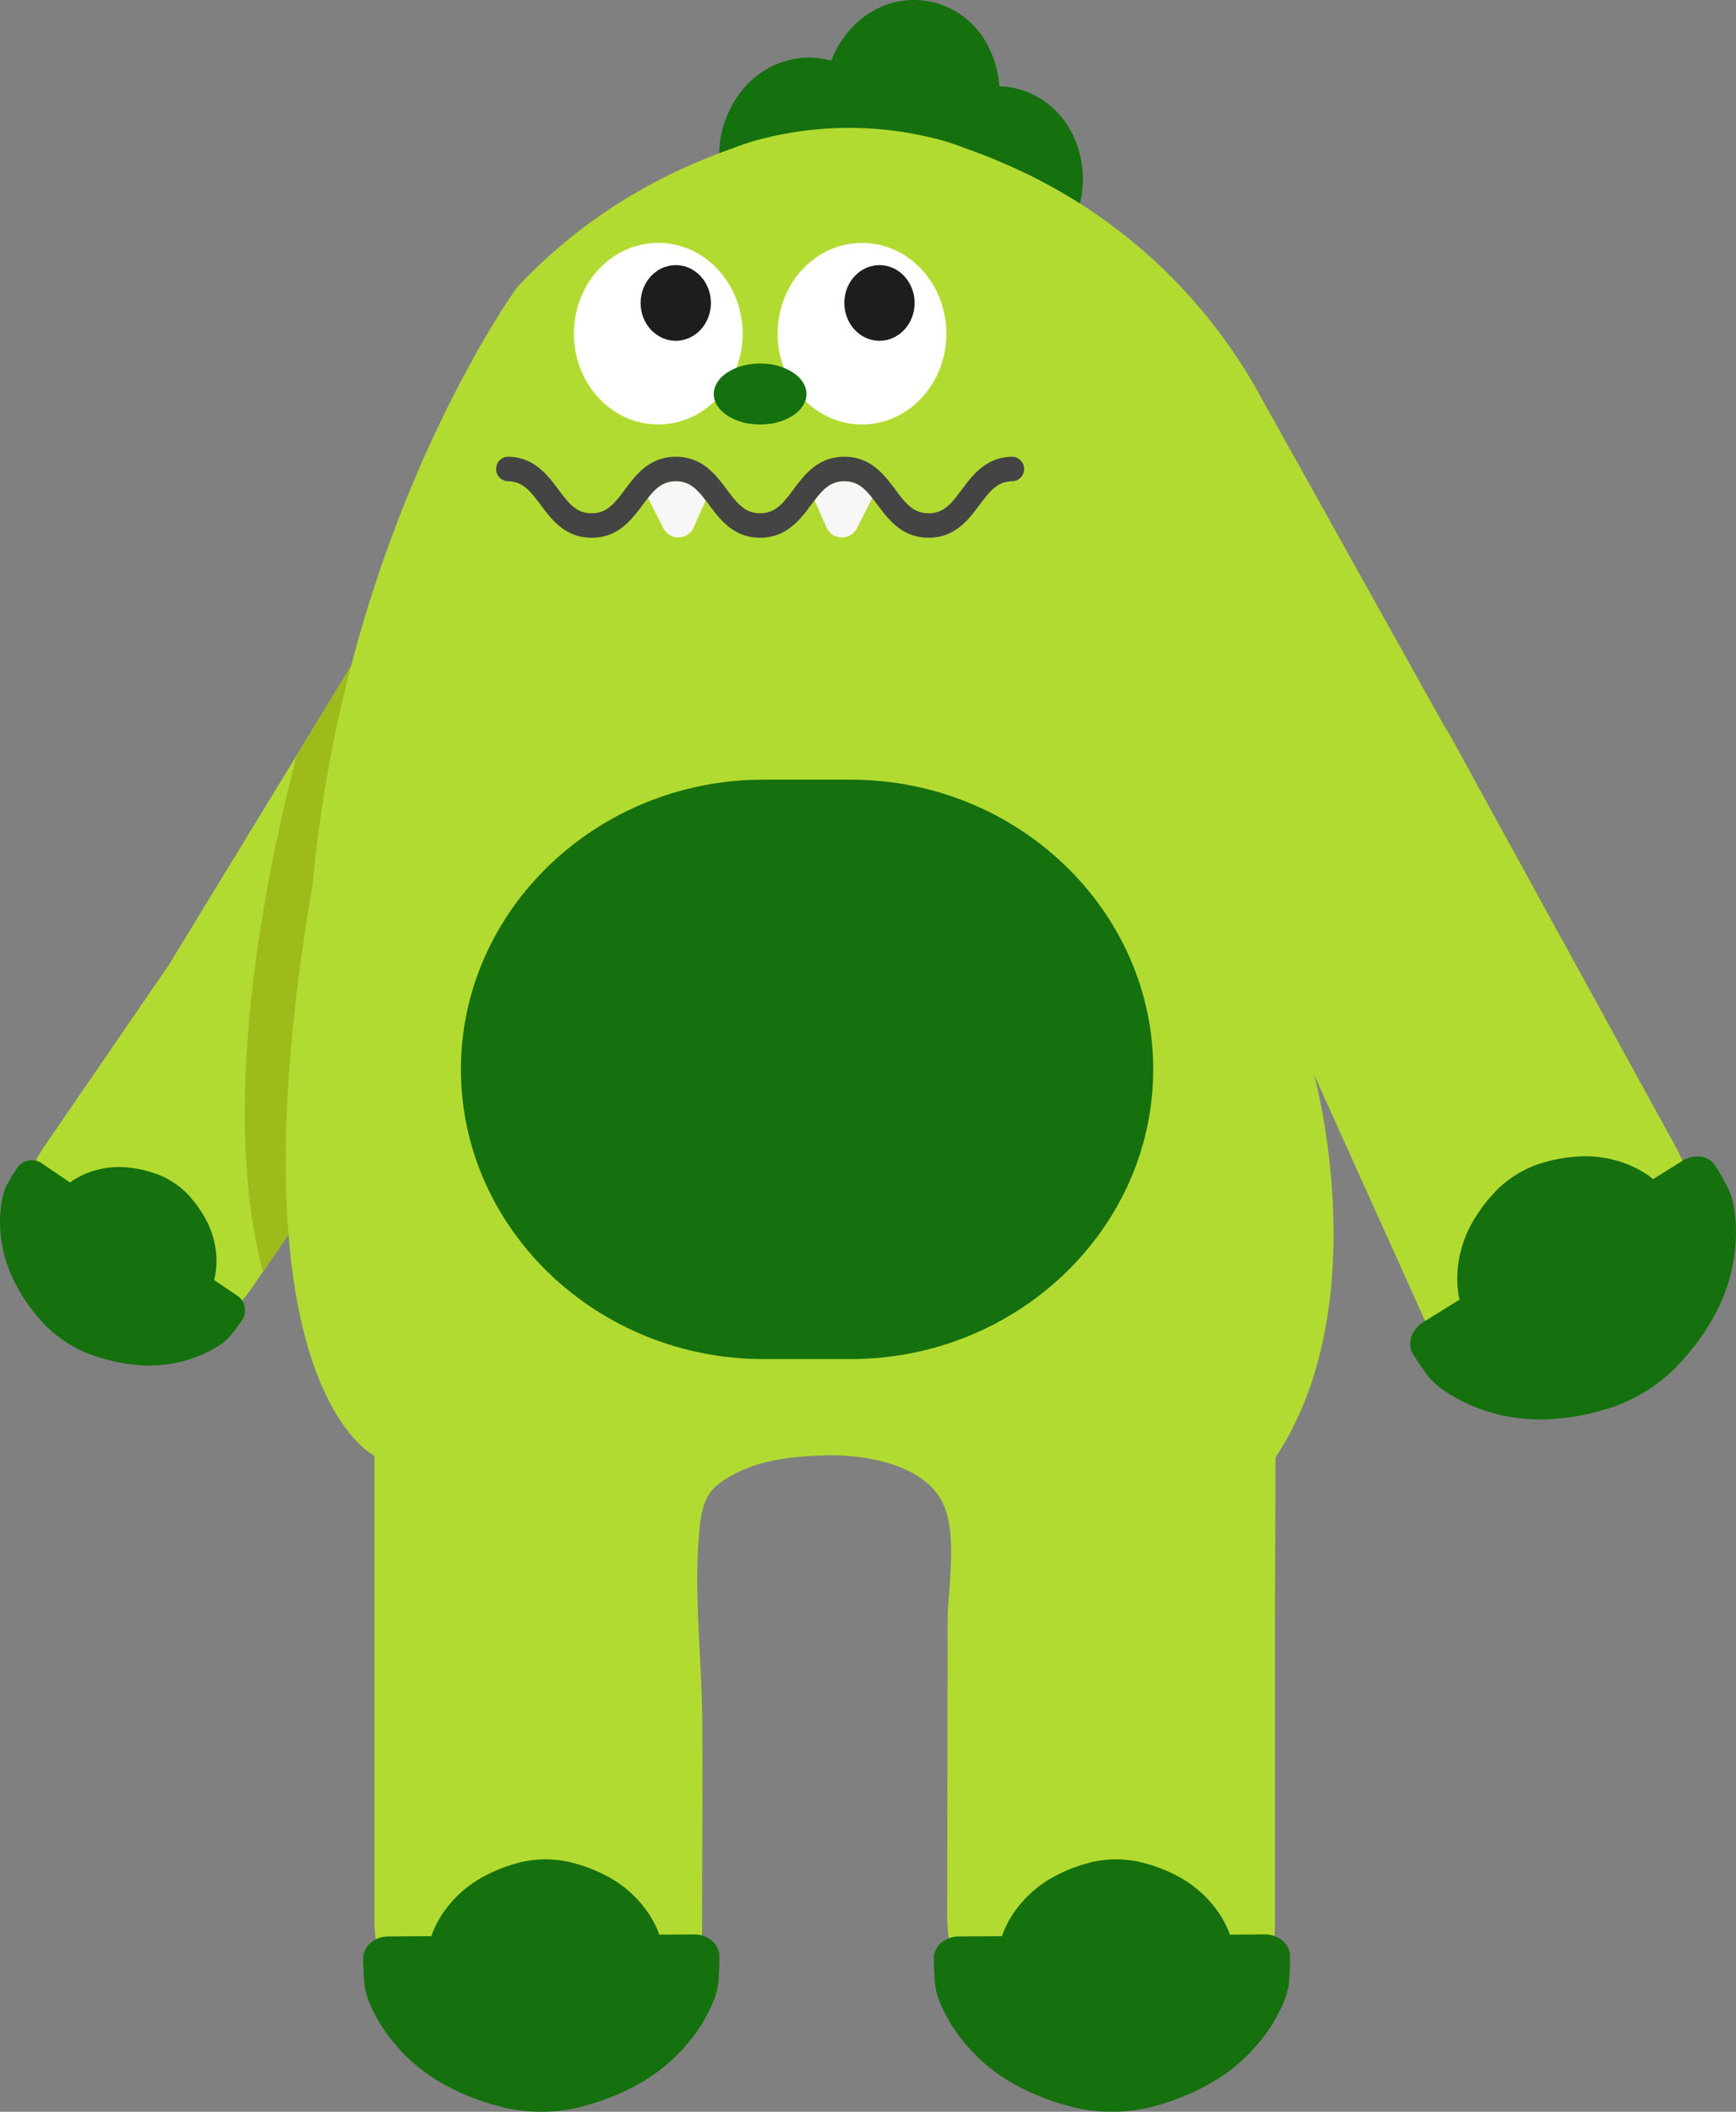 <svg xmlns="http://www.w3.org/2000/svg" width="295.764" height="359.606" viewBox="0 0 295.764 359.606">
  <rect x="0" y="0" width="295.764" height="359.606" fill="#808080" stroke="none"/>
  <g id="그룹_584" data-name="그룹 584" transform="translate(-1168.319 -475.142)">
    <path id="패스_1032" data-name="패스 1032" d="M1352.545,502.632h0c-1.359-7.858-7.47-12.633-13.973-12.8a17.233,17.233,0,0,0-.934-4.592h0c-4.03-11.539-18.166-13.688-25.444-3.869h0a17.263,17.263,0,0,0-2.257,4.107c-6.257-1.778-13.511.965-17.144,8.064h0c-5.63,11,1.661,24.188,13.123,23.741h0c6.405-.251,11.427-4.654,13.6-10.332a14.038,14.038,0,0,0,1.75.382h0a14.213,14.213,0,0,0,1.785.156c.383,6.065,3.869,11.763,9.91,13.906h0C1343.768,525.233,1354.65,514.807,1352.545,502.632Z" fill="#15700e"/>
    <path id="패스_1033" data-name="패스 1033" d="M1453.75,670.33l-32.283-58.836-5.951-10.845c-.378-.688-.783-1.346-1.2-1.985,0,0-31.072-55.713-31.072-55.709a90.264,90.264,0,0,0-43.231-39.7c-2.434-1.074-4.91-2.06-7.43-2.932a38.923,38.923,0,0,0-5.73-1.77,59.755,59.755,0,0,0-27.765,0,37.977,37.977,0,0,0-5.73,1.774c-2.52.868-5,1.854-7.43,2.928a92.414,92.414,0,0,0-16.014,9.036,88.626,88.626,0,0,0-13.529,11.813s-17.8,24.479-28.26,64.47v0l-4.332,7.1-26.709,43.781-21.231,30.925a21.459,21.459,0,0,0,5.529,29.75h0a21.461,21.461,0,0,0,29.75-5.529l1.977-2.879,1.511-2.2,2.854-4.156c2.547,31.914,14.634,37.667,14.634,37.667v78.843a28.151,28.151,0,0,0,27.786,28.058l.135,0,.138,0a28.158,28.158,0,0,0,25.83-17.132s1.946-5.451,1.946-9.318v-1.608c0-11.222.106-22.443.024-33.665-.078-10.647-1.481-21.72-.51-32.321.278-3.035.754-6.176,3.307-8.061,5.3-3.918,11.626-4.653,18.028-4.85,6.233-.191,15.619,1.224,19.44,6.86,3.621,5.341,1.549,15.283,1.529,21.4,0,16.753-.061,33.506-.061,50.26a28.15,28.15,0,0,0,27.785,28.058c.045,0,.09,0,.135,0s.092,0,.138,0a28.157,28.157,0,0,0,25.83-17.131s1.947-5.452,1.947-9.319V750.654l.089-27.327c17.372-26.181,6.578-65.175,6.578-65.175l18.72,41.5c7.219,13.158,22.763,17.324,34.541,9.26S1460.969,683.487,1453.75,670.33Z" fill="#b2db31"/>
    <g id="그룹_564" data-name="그룹 564">
      <g id="그룹_562" data-name="그룹 562">
        <path id="패스_1034" data-name="패스 1034" d="M1230.466,813.45a13.178,13.178,0,0,0,.923,3.053,28.539,28.539,0,0,0,2.021,3.771,29.862,29.862,0,0,0,11.191,10.16,39.612,39.612,0,0,0,8.781,3.382h0a17.7,17.7,0,0,0,2.143.495,28.788,28.788,0,0,0,10.372-.07,17.764,17.764,0,0,0,2.137-.523h0a39.628,39.628,0,0,0,8.734-3.5,29.84,29.84,0,0,0,11.053-10.309,28.492,28.492,0,0,0,1.971-3.8,13.161,13.161,0,0,0,.882-3.065,47.84,47.84,0,0,0,.2-4.837h0c-.014-2.036-1.943-3.673-4.31-3.657l-26.05.174-26.05.175c-2.367.016-4.274,1.679-4.261,3.714h0A47.817,47.817,0,0,0,1230.466,813.45Z" fill="#15700e"/>
      </g>
      <g id="그룹_563" data-name="그룹 563">
        <path id="패스_1035" data-name="패스 1035" d="M1280.9,805.684a8.606,8.606,0,0,0-.6-1.995,18.6,18.6,0,0,0-1.321-2.463,19.5,19.5,0,0,0-7.311-6.637,25.85,25.85,0,0,0-5.736-2.21h0a11.563,11.563,0,0,0-1.4-.323,18.843,18.843,0,0,0-6.775.046,11.7,11.7,0,0,0-1.4.341h0a25.927,25.927,0,0,0-5.706,2.286,19.507,19.507,0,0,0-7.221,6.735,18.557,18.557,0,0,0-1.287,2.481,8.589,8.589,0,0,0-.577,2,31.464,31.464,0,0,0-.13,3.16h0a2.627,2.627,0,0,0,2.816,2.389l17.018-.114,17.017-.114a2.626,2.626,0,0,0,2.784-2.427h0A30.77,30.77,0,0,0,1280.9,805.684Z" fill="#15700e"/>
      </g>
    </g>
    <g id="그룹_565" data-name="그룹 565">
      <path id="패스_1036" data-name="패스 1036" d="M1329.53,531.188c-.006-.127-.017-.253-.026-.379s-.016-.256-.027-.383c-.016-.175-.038-.348-.06-.521-.009-.075-.016-.15-.026-.225-.029-.2-.062-.406-.1-.608-.007-.041-.013-.082-.02-.122-.041-.223-.088-.444-.138-.663l-.011-.053c-.053-.232-.112-.461-.175-.689l0-.014q-.2-.7-.448-1.371h0a15.541,15.541,0,0,0-3.67-5.652q-.242-.236-.493-.46c-.056-.05-.115-.1-.173-.148-.116-.1-.233-.2-.352-.3-.072-.058-.145-.113-.218-.17-.109-.084-.217-.169-.328-.25-.078-.058-.159-.113-.239-.169-.107-.076-.215-.152-.325-.224-.083-.056-.169-.109-.253-.162-.109-.069-.218-.138-.329-.2-.088-.052-.176-.1-.265-.152-.111-.062-.222-.124-.334-.184-.091-.048-.183-.095-.275-.141-.113-.056-.226-.112-.34-.165-.094-.044-.189-.087-.284-.129q-.172-.076-.348-.147c-.1-.039-.192-.078-.289-.115-.119-.045-.238-.088-.358-.13-.1-.034-.2-.068-.294-.1-.121-.039-.244-.076-.367-.112-.1-.029-.2-.058-.3-.085-.125-.034-.251-.064-.378-.094-.1-.024-.2-.048-.3-.07-.131-.028-.264-.051-.4-.076-.1-.017-.194-.036-.291-.052-.141-.022-.282-.04-.424-.058-.092-.012-.183-.025-.275-.035-.159-.017-.319-.028-.479-.039-.076-.006-.152-.014-.229-.018q-.357-.02-.719-.02h0c-.254,0-.506.008-.757.022-.08.005-.159.014-.239.02-.171.012-.341.024-.509.043-.091.01-.18.025-.271.037-.156.021-.313.041-.468.067-.091.016-.18.035-.27.052-.153.029-.306.058-.457.092-.089.02-.176.044-.263.066-.152.037-.3.075-.453.118-.084.023-.166.05-.25.076-.152.046-.3.094-.454.145-.077.027-.154.057-.231.085-.154.056-.307.113-.459.175-.071.029-.141.06-.211.09-.156.066-.312.135-.465.207l-.189.092q-.237.116-.471.241l-.167.092c-.161.089-.319.181-.476.277-.049.029-.1.059-.145.089-.162.1-.323.207-.481.315-.041.027-.081.055-.121.083q-.246.172-.485.354l-.1.076c-.166.128-.329.261-.489.4l-.074.062q-.25.216-.492.442l-.051.048c-.168.16-.333.323-.494.491l-.026.027q-.255.266-.5.545h0q-.215.248-.418.506l-.027.033c-.129.164-.254.331-.377.5l-.045.062q-.174.243-.34.494l-.06.091q-.156.24-.3.488l-.071.12q-.139.237-.271.48l-.079.149c-.082.155-.162.313-.239.471-.029.06-.057.119-.085.179-.071.152-.141.306-.208.462-.03.069-.059.138-.088.207-.062.15-.122.3-.18.452-.03.079-.058.158-.087.238-.053.145-.1.291-.153.439-.03.089-.057.179-.085.269-.044.141-.087.282-.127.424-.028.1-.054.2-.08.3-.035.136-.071.271-.1.407-.026.112-.049.225-.073.337-.027.13-.055.259-.079.389s-.042.25-.062.375-.041.243-.058.365c-.02.139-.034.28-.05.42-.012.112-.027.222-.038.334-.015.164-.024.329-.035.494-.005.091-.014.181-.018.272q-.018.387-.018.778h0q0,.391.018.778c.006.127.017.252.026.378s.015.257.027.384c.016.175.038.347.06.52.009.075.016.151.026.226.028.2.062.407.1.609.007.04.013.08.02.12.041.223.088.444.137.664l.012.052c.053.233.112.462.175.69l0,.014q.194.7.448,1.37v0h0a15.55,15.55,0,0,0,3.67,5.652q.242.235.493.459c.056.051.115.1.173.148.116.1.233.2.352.3.071.058.145.113.218.169.108.085.217.17.327.251.079.058.16.113.24.169.107.075.215.151.324.224.084.055.169.108.254.162.109.069.218.137.329.2.087.052.176.1.265.152.11.063.221.125.334.184.091.048.183.1.275.141.113.057.226.112.34.166.094.044.189.086.284.128.115.051.231.1.348.148.1.039.192.077.289.114.119.046.238.089.358.131.1.034.195.068.294.1.121.039.244.076.367.112.1.029.2.058.3.085.125.033.251.064.378.094.1.023.2.048.3.069.131.028.264.052.4.076.1.018.194.037.291.053.141.022.282.039.424.058.092.011.183.025.275.035.159.017.318.028.478.039.077.005.153.013.23.018.238.012.478.019.718.019h0c.255,0,.507-.007.758-.021.08-.005.159-.014.239-.02.17-.013.34-.025.509-.044.091-.01.18-.025.271-.037.156-.02.313-.041.468-.067.09-.015.18-.034.27-.052.153-.029.306-.058.457-.092.089-.02.176-.043.263-.065.152-.038.3-.075.453-.118.084-.024.166-.051.249-.076.153-.047.3-.094.455-.146l.231-.084q.231-.084.459-.175c.071-.029.141-.06.211-.09.156-.067.311-.135.465-.208.063-.029.126-.06.188-.091q.239-.117.472-.241l.167-.093q.24-.134.476-.276l.145-.09c.162-.1.323-.206.481-.314l.121-.083q.246-.173.485-.355l.1-.075q.249-.194.489-.4l.074-.063c.167-.143.331-.291.492-.442l.051-.047q.252-.24.494-.492l.026-.026c.17-.178.335-.359.5-.545h0c.142-.165.282-.333.418-.505l.026-.033c.13-.164.255-.331.378-.5l.045-.062q.174-.243.339-.494c.02-.031.041-.061.061-.091.1-.161.2-.323.3-.488.023-.04.047-.08.071-.12q.14-.237.27-.48c.027-.05.054-.1.08-.149q.123-.234.239-.472c.028-.059.057-.118.085-.178.071-.153.141-.307.208-.462q.045-.1.087-.207c.063-.15.123-.3.181-.453.03-.078.058-.157.087-.236.052-.146.1-.292.153-.44.03-.089.057-.179.085-.269.043-.141.087-.282.127-.425.028-.1.053-.2.08-.3.035-.135.07-.27.1-.407.026-.111.049-.224.072-.336.028-.13.056-.259.08-.39s.042-.249.062-.374.041-.243.058-.366c.02-.139.034-.279.05-.419.012-.112.027-.223.037-.335.016-.163.025-.329.035-.494.006-.091.015-.18.019-.271q.018-.387.018-.778h0C1329.548,531.705,1329.542,531.445,1329.53,531.188Z" fill="#fff"/>
      <ellipse id="타원_113" data-name="타원 113" cx="5.989" cy="6.443" rx="5.989" ry="6.443" transform="translate(1312.167 520.29)" fill="#1d1d1b"/>
      <path id="패스_1037" data-name="패스 1037" d="M1294.824,531.188c0-.091-.013-.181-.019-.272-.01-.165-.019-.33-.034-.494-.011-.112-.026-.222-.038-.334-.016-.14-.03-.281-.05-.42-.017-.122-.038-.244-.058-.365s-.039-.251-.062-.375-.052-.259-.079-.389c-.024-.112-.047-.225-.073-.337-.031-.136-.067-.271-.1-.407-.026-.1-.052-.2-.08-.3-.04-.142-.083-.283-.127-.424-.028-.09-.055-.18-.085-.269-.049-.148-.1-.294-.153-.439-.029-.08-.057-.159-.087-.238-.058-.152-.118-.3-.18-.452-.029-.069-.058-.138-.088-.207-.067-.156-.137-.31-.208-.462-.028-.06-.056-.119-.085-.179-.077-.158-.157-.316-.239-.471-.026-.05-.053-.1-.08-.149q-.13-.243-.27-.48l-.071-.12q-.148-.247-.3-.488l-.06-.091q-.166-.25-.34-.494l-.045-.063c-.123-.169-.248-.335-.377-.5l-.028-.034q-.2-.258-.417-.505h0q-.242-.279-.5-.545l-.026-.027c-.161-.168-.326-.331-.494-.491l-.051-.048q-.242-.227-.492-.442l-.074-.062c-.16-.136-.323-.269-.489-.4l-.1-.076q-.238-.181-.485-.354c-.04-.028-.08-.056-.121-.083-.158-.108-.319-.213-.481-.315l-.145-.089c-.157-.1-.315-.188-.476-.277l-.167-.092q-.234-.126-.471-.241l-.189-.092c-.153-.072-.309-.141-.465-.207-.07-.03-.14-.061-.212-.09-.151-.061-.3-.119-.457-.175-.077-.028-.155-.058-.233-.085-.15-.051-.3-.1-.453-.145-.083-.026-.166-.052-.25-.076-.149-.043-.3-.081-.452-.118-.088-.022-.175-.046-.264-.066-.151-.034-.3-.063-.457-.092-.09-.017-.179-.036-.27-.052-.155-.026-.311-.046-.468-.067-.09-.012-.18-.027-.271-.037-.168-.019-.338-.031-.508-.043-.08-.006-.16-.015-.24-.02-.251-.014-.5-.022-.758-.022-.24,0-.48.008-.718.02-.077,0-.153.012-.23.018-.16.011-.32.022-.478.039-.092.01-.184.024-.276.035-.141.018-.282.036-.423.058-.1.016-.194.035-.291.052-.132.025-.265.049-.4.077-.1.021-.2.045-.3.069-.127.03-.254.06-.38.094-.1.027-.2.056-.3.085-.123.036-.247.073-.369.112-.1.032-.195.066-.292.1-.121.042-.24.085-.359.13-.1.037-.193.075-.289.114-.117.048-.233.1-.348.148-.095.042-.19.085-.284.129-.114.053-.227.109-.34.165-.092.046-.184.093-.275.141-.112.06-.223.122-.334.184-.089.05-.178.1-.265.153-.111.065-.22.134-.329.2-.084.053-.169.106-.253.161-.111.074-.219.15-.328.227-.079.055-.158.109-.236.166-.112.082-.221.168-.331.254-.071.055-.144.109-.215.166-.12.1-.237.2-.354.3-.057.049-.115.1-.171.146q-.258.23-.506.471h0a15.559,15.559,0,0,0-3.656,5.64h0q-.252.671-.448,1.371l0,.013c-.063.228-.122.458-.175.69l-.011.052c-.05.22-.1.441-.138.664-.007.04-.013.081-.02.121-.035.2-.069.405-.1.609-.01.075-.017.15-.026.225-.022.173-.044.346-.06.521-.012.127-.018.255-.027.383s-.02.252-.026.379c-.012.257-.018.517-.018.778h0q0,.391.018.778c0,.091.013.18.019.271.01.165.019.331.034.494.011.112.026.223.038.335.016.14.03.28.05.419.017.123.038.244.058.366s.039.25.062.374.052.26.079.39c.024.112.047.225.073.336.031.137.067.272.1.407.026.1.052.2.08.3.04.143.083.284.127.425.028.09.055.18.085.269.049.148.1.294.153.44.029.079.057.158.087.236.058.153.118.3.18.453.029.069.058.138.088.207.067.155.137.309.208.462.028.06.056.119.085.178q.116.238.239.472c.026.05.053.1.08.149q.131.243.27.48l.071.12c.1.165.2.327.3.488l.06.091q.167.25.34.494l.045.062c.123.169.248.336.377.5l.028.035c.136.171.275.34.417.5h0c.161.186.326.367.5.545l.026.026q.242.252.494.492l.051.047c.161.151.325.3.492.442l.074.063q.24.2.489.4l.1.075q.239.183.485.355l.121.083c.158.108.319.213.481.314.048.031.1.06.145.09.157.095.315.187.476.276l.167.093q.234.125.471.241c.063.031.126.062.189.091.153.073.309.141.465.208.07.03.14.061.212.09.151.061.3.118.457.175.077.028.154.057.233.084.15.052.3.1.453.146.083.025.166.052.25.076.149.043.3.08.452.118.088.022.175.045.264.065.151.034.3.063.457.092.09.017.179.037.27.052.155.026.311.046.468.067.09.012.18.027.271.037.168.019.338.031.508.044.08.006.16.015.24.02q.376.021.757.021c.241,0,.481-.007.719-.019.077-.005.153-.013.23-.018.16-.011.32-.022.478-.039.092-.01.184-.024.276-.036.141-.018.282-.035.423-.057.1-.016.194-.035.291-.053.132-.024.265-.048.4-.076.1-.021.2-.045.3-.069.127-.03.254-.061.38-.094.1-.027.2-.056.3-.085.123-.036.247-.073.369-.113.1-.031.195-.065.292-.1.121-.042.24-.085.359-.131q.145-.055.288-.114c.117-.048.234-.1.35-.148.1-.042.189-.084.283-.128.114-.054.227-.109.34-.166.092-.046.184-.093.275-.141.112-.059.223-.121.334-.184.089-.05.178-.1.265-.152.111-.066.22-.134.329-.2.084-.054.169-.107.253-.162.111-.073.219-.149.328-.226.079-.055.158-.11.236-.167.112-.082.221-.167.331-.253.071-.056.144-.11.215-.167.12-.1.237-.2.354-.3.057-.05.115-.1.171-.147.172-.153.341-.309.506-.471h0a15.571,15.571,0,0,0,3.656-5.64h0q.252-.67.448-1.371l0-.013c.063-.228.122-.458.175-.691l.011-.051c.05-.22.1-.441.138-.665.007-.04.013-.08.02-.12.035-.2.069-.405.1-.61.01-.074.017-.149.026-.224.022-.173.044-.346.06-.521.012-.127.018-.256.027-.384s.02-.251.026-.378q.018-.387.018-.778h0Q1294.842,531.575,1294.824,531.188Z" fill="#fff"/>
      <ellipse id="타원_114" data-name="타원 114" cx="5.989" cy="6.443" rx="5.989" ry="6.443" transform="translate(1277.461 520.29)" fill="#1d1d1b"/>
      <path id="패스_1038" data-name="패스 1038" d="M1305.153,544.154c.053-.087.1-.174.149-.263.035-.068.064-.138.095-.207a3.562,3.562,0,0,0,.326-1.448h0a3.558,3.558,0,0,0-.326-1.448c-.031-.07-.06-.139-.095-.207-.046-.089-.1-.177-.149-.264s-.1-.161-.159-.241-.1-.145-.154-.215a4.921,4.921,0,0,0-.366-.419c-.037-.038-.079-.074-.117-.112q-.176-.171-.371-.331l-.127-.1c-.165-.129-.338-.253-.521-.372l-.013-.008a9.859,9.859,0,0,0-4.339-1.414c-.059-.006-.118-.01-.177-.015-.324-.027-.652-.045-.987-.045s-.662.018-.986.045c-.059.005-.119.009-.177.015a9.86,9.86,0,0,0-4.339,1.414l-.013.009c-.183.118-.356.242-.521.372-.043.033-.085.067-.127.1q-.2.16-.371.331c-.038.038-.08.074-.117.112a4.9,4.9,0,0,0-.366.419c-.056.07-.1.143-.154.215s-.11.16-.159.242-.1.174-.149.263c-.035.068-.064.138-.095.207a3.556,3.556,0,0,0-.326,1.448h0a3.557,3.557,0,0,0,.326,1.448c.031.069.06.139.095.207.046.089.1.177.149.263s.1.162.158.241.1.146.155.216a4.9,4.9,0,0,0,.366.419c.037.038.079.074.117.112.117.113.241.224.371.331.042.034.084.069.127.1.165.13.338.254.521.372l.013.009a9.86,9.86,0,0,0,4.339,1.414l.177.015c.324.027.652.045.986.045s.663-.018.987-.045l.177-.015a9.859,9.859,0,0,0,4.339-1.414l.013-.009c.183-.118.356-.243.521-.372.043-.033.085-.067.127-.1.13-.107.254-.218.371-.331.038-.038.08-.074.117-.112a4.921,4.921,0,0,0,.366-.419c.056-.07.1-.143.154-.216S1305.1,544.236,1305.153,544.154Z" fill="#15700e"/>
      <path id="패스_1039" data-name="패스 1039" d="M1283.471,557.091c-2.1,0-3.334,1.059-4.759,2.848l2.5,4.9a2.884,2.884,0,0,0,5.419-.165l1.919-4.332C1286.981,558.311,1285.726,557.091,1283.471,557.091Z" fill="#f8f6f7"/>
      <path id="패스_1040" data-name="패스 1040" d="M1312.17,557.091c-2.254,0-3.509,1.218-5.074,3.251l1.921,4.335a2.884,2.884,0,0,0,5.419.165l2.495-4.9C1315.505,558.151,1314.272,557.091,1312.17,557.091Z" fill="#f8f6f7"/>
      <path id="패스_1041" data-name="패스 1041" d="M1340.872,552.923c-4.517,0-6.829,3.1-8.686,5.59s-3.135,4.03-5.665,4.03-3.8-1.532-5.665-4.03-4.169-5.59-8.686-5.59-6.829,3.1-8.686,5.59-3.134,4.03-5.664,4.03-3.8-1.532-5.664-4.03-4.169-5.59-8.685-5.59-6.829,3.1-8.686,5.59-3.134,4.03-5.663,4.03-3.8-1.532-5.664-4.03-4.169-5.59-8.685-5.59a2.09,2.09,0,0,0,0,4.168c2.529,0,3.8,1.532,5.663,4.031s4.169,5.59,8.686,5.59,6.828-3.1,8.685-5.59c.316-.424.614-.817.905-1.183,1.425-1.789,2.658-2.848,4.759-2.848,2.255,0,3.51,1.22,5.076,3.254.191.248.385.506.588.777,1.857,2.49,4.169,5.59,8.685,5.59s6.828-3.1,8.686-5.59c.2-.273.4-.531.59-.78,1.565-2.033,2.82-3.251,5.074-3.251,2.1,0,3.335,1.06,4.761,2.851.29.365.588.757.9,1.18,1.858,2.49,4.17,5.59,8.687,5.59s6.829-3.1,8.686-5.59,3.135-4.031,5.665-4.031a2.09,2.09,0,0,0,0-4.168Z" fill="#444"/>
    </g>
    <g id="그룹_571" data-name="그룹 571">
      <g id="그룹_570" data-name="그룹 570">
        <g id="그룹_567" data-name="그룹 567">
          <g id="그룹_566" data-name="그룹 566">
            <path id="패스_1042" data-name="패스 1042" d="M1411.806,709.7a13.183,13.183,0,0,0,2.383,2.121,28.553,28.553,0,0,0,3.694,2.159,29.869,29.869,0,0,0,14.85,2.814,39.661,39.661,0,0,0,9.254-1.7h0a17.691,17.691,0,0,0,2.087-.7,28.832,28.832,0,0,0,8.806-5.479,17.6,17.6,0,0,0,1.548-1.562h0a39.689,39.689,0,0,0,5.618-7.549,29.863,29.863,0,0,0,4.037-14.565,28.589,28.589,0,0,0-.305-4.268,13.119,13.119,0,0,0-.85-3.074,47.5,47.5,0,0,0-2.357-4.228h0c-1.076-1.728-3.577-2.116-5.586-.865l-22.119,13.761-22.119,13.762c-2.01,1.251-2.767,3.665-1.692,5.394h0A47.951,47.951,0,0,0,1411.806,709.7Z" fill="#15700e"/>
          </g>
        </g>
        <g id="그룹_569" data-name="그룹 569">
          <g id="그룹_568" data-name="그룹 568">
            <path id="패스_1043" data-name="패스 1043" d="M1450.744,676.721a8.591,8.591,0,0,0-1.556-1.386,18.7,18.7,0,0,0-2.413-1.41,19.51,19.51,0,0,0-9.7-1.838,25.874,25.874,0,0,0-6.046,1.113h0a11.464,11.464,0,0,0-1.363.456,18.874,18.874,0,0,0-5.753,3.579,11.787,11.787,0,0,0-1.011,1.021h0a25.9,25.9,0,0,0-3.67,4.931,19.512,19.512,0,0,0-2.637,9.515,18.708,18.708,0,0,0,.2,2.788,8.577,8.577,0,0,0,.555,2.008,30.95,30.95,0,0,0,1.54,2.762h0a2.626,2.626,0,0,0,3.649.566l14.45-8.99,14.449-8.991a2.626,2.626,0,0,0,1.106-3.523h0A30.893,30.893,0,0,0,1450.744,676.721Z" fill="#15700e"/>
          </g>
        </g>
      </g>
    </g>
    <path id="패스_1044" data-name="패스 1044" d="M1352.558,653.041h0l.009,0Z" fill="#95ba22"/>
    <g id="그룹_577" data-name="그룹 577">
      <g id="그룹_576" data-name="그룹 576">
        <g id="그룹_573" data-name="그룹 573">
          <g id="그룹_572" data-name="그룹 572">
            <path id="패스_1045" data-name="패스 1045" d="M1327.683,813.45a13.171,13.171,0,0,0,.923,3.053,28.567,28.567,0,0,0,2.021,3.771,29.863,29.863,0,0,0,11.191,10.16,39.61,39.61,0,0,0,8.781,3.382h0a17.7,17.7,0,0,0,2.143.495,28.788,28.788,0,0,0,10.372-.07,17.757,17.757,0,0,0,2.137-.523h0a39.607,39.607,0,0,0,8.734-3.5,29.85,29.85,0,0,0,11.054-10.309,28.471,28.471,0,0,0,1.97-3.8,13.173,13.173,0,0,0,.882-3.065,47.556,47.556,0,0,0,.2-4.837h0c-.013-2.036-1.943-3.673-4.31-3.657l-26.05.174-26.05.175c-2.367.016-4.274,1.679-4.261,3.714h0A47.818,47.818,0,0,0,1327.683,813.45Z" fill="#15700e"/>
          </g>
        </g>
        <g id="그룹_575" data-name="그룹 575">
          <g id="그룹_574" data-name="그룹 574">
            <path id="패스_1046" data-name="패스 1046" d="M1378.114,805.684a8.656,8.656,0,0,0-.6-1.995,18.613,18.613,0,0,0-1.321-2.463,19.5,19.5,0,0,0-7.31-6.637,25.887,25.887,0,0,0-5.736-2.21h0a11.617,11.617,0,0,0-1.4-.323,18.843,18.843,0,0,0-6.775.046,11.688,11.688,0,0,0-1.4.341h0a25.93,25.93,0,0,0-5.706,2.286,19.507,19.507,0,0,0-7.221,6.735,18.557,18.557,0,0,0-1.287,2.481,8.58,8.58,0,0,0-.576,2,30.826,30.826,0,0,0-.13,3.16h0a2.625,2.625,0,0,0,2.815,2.389l17.018-.114,17.018-.114a2.626,2.626,0,0,0,2.783-2.427h0A31.083,31.083,0,0,0,1378.114,805.684Z" fill="#15700e"/>
          </g>
        </g>
      </g>
    </g>
    <path id="패스_1047" data-name="패스 1047" d="M1313.264,607.908h-14.887c-28.342,0-51.532,22.2-51.532,49.333h0c0,27.134,23.19,49.334,51.532,49.334h14.887c28.342,0,51.532-22.2,51.532-49.334h0C1364.8,630.108,1341.606,607.908,1313.264,607.908Z" fill="#15700e"/>
    <path id="패스_1048" data-name="패스 1048" d="M1214.617,689.518l2.854-4.156h0Z" fill="#b2db31"/>
    <path id="패스_1049" data-name="패스 1049" d="M1228.122,588.571l-4.332,7.1,4.332-7.1Z" fill="#9dbc1b"/>
    <path id="패스_1050" data-name="패스 1050" d="M1213.106,691.72l1.511-2.2-1.511,2.2Z" fill="#9dbc1b"/>
    <path id="패스_1051" data-name="패스 1051" d="M1221.066,628.837c.144-.883.323-1.725.482-2.555a228.414,228.414,0,0,1,6.574-37.711l-4.332,7.1-4.923,8.07c-5.521,21.3-13.2,59.806-5.761,87.978l1.511-2.2,2.854-4.156C1216.386,671.782,1217.028,653.467,1221.066,628.837Z" fill="#9dbc1b"/>
    <path id="패스_1052" data-name="패스 1052" d="M1228.5,587.956h0l-.375.614h0Z" fill="#9dbc1b"/>
    <g id="그룹_583" data-name="그룹 583">
      <g id="그룹_582" data-name="그룹 582">
        <g id="그룹_579" data-name="그룹 579">
          <g id="그룹_578" data-name="그룹 578">
            <path id="패스_1053" data-name="패스 1053" d="M1169.425,677.023a10.054,10.054,0,0,0-.737,2.317,21.72,21.72,0,0,0-.357,3.244,22.776,22.776,0,0,0,2.65,11.217,30.207,30.207,0,0,0,4.06,5.916h0a13.536,13.536,0,0,0,1.134,1.236,21.957,21.957,0,0,0,6.55,4.433,13.617,13.617,0,0,0,1.57.593h0a30.257,30.257,0,0,0,7,1.569,22.763,22.763,0,0,0,11.4-1.71,21.829,21.829,0,0,0,2.879-1.537,10.063,10.063,0,0,0,1.877-1.546,36.7,36.7,0,0,0,2.213-2.955h0a3.066,3.066,0,0,0-1.132-4.16l-16.452-11.133-16.452-11.134a3.065,3.065,0,0,0-4.282.5h0A36.124,36.124,0,0,0,1169.425,677.023Z" fill="#15700e"/>
          </g>
        </g>
        <g id="그룹_581" data-name="그룹 581">
          <g id="그룹_580" data-name="그룹 580">
            <path id="패스_1054" data-name="패스 1054" d="M1204.482,693.907a6.593,6.593,0,0,0,.482-1.514,14.293,14.293,0,0,0,.233-2.119,14.884,14.884,0,0,0-1.731-7.328,19.778,19.778,0,0,0-2.653-3.865h0a8.8,8.8,0,0,0-.741-.808,14.356,14.356,0,0,0-4.279-2.9,8.908,8.908,0,0,0-1.025-.387h0a19.748,19.748,0,0,0-4.574-1.025,14.871,14.871,0,0,0-7.446,1.117,14.18,14.18,0,0,0-1.881,1,6.594,6.594,0,0,0-1.226,1.01,23.719,23.719,0,0,0-1.446,1.93h0a2,2,0,0,0,.739,2.718l10.748,7.273,10.748,7.273a2,2,0,0,0,2.8-.324h0A23.836,23.836,0,0,0,1204.482,693.907Z" fill="#15700e"/>
          </g>
        </g>
      </g>
    </g>
  </g>
</svg>

